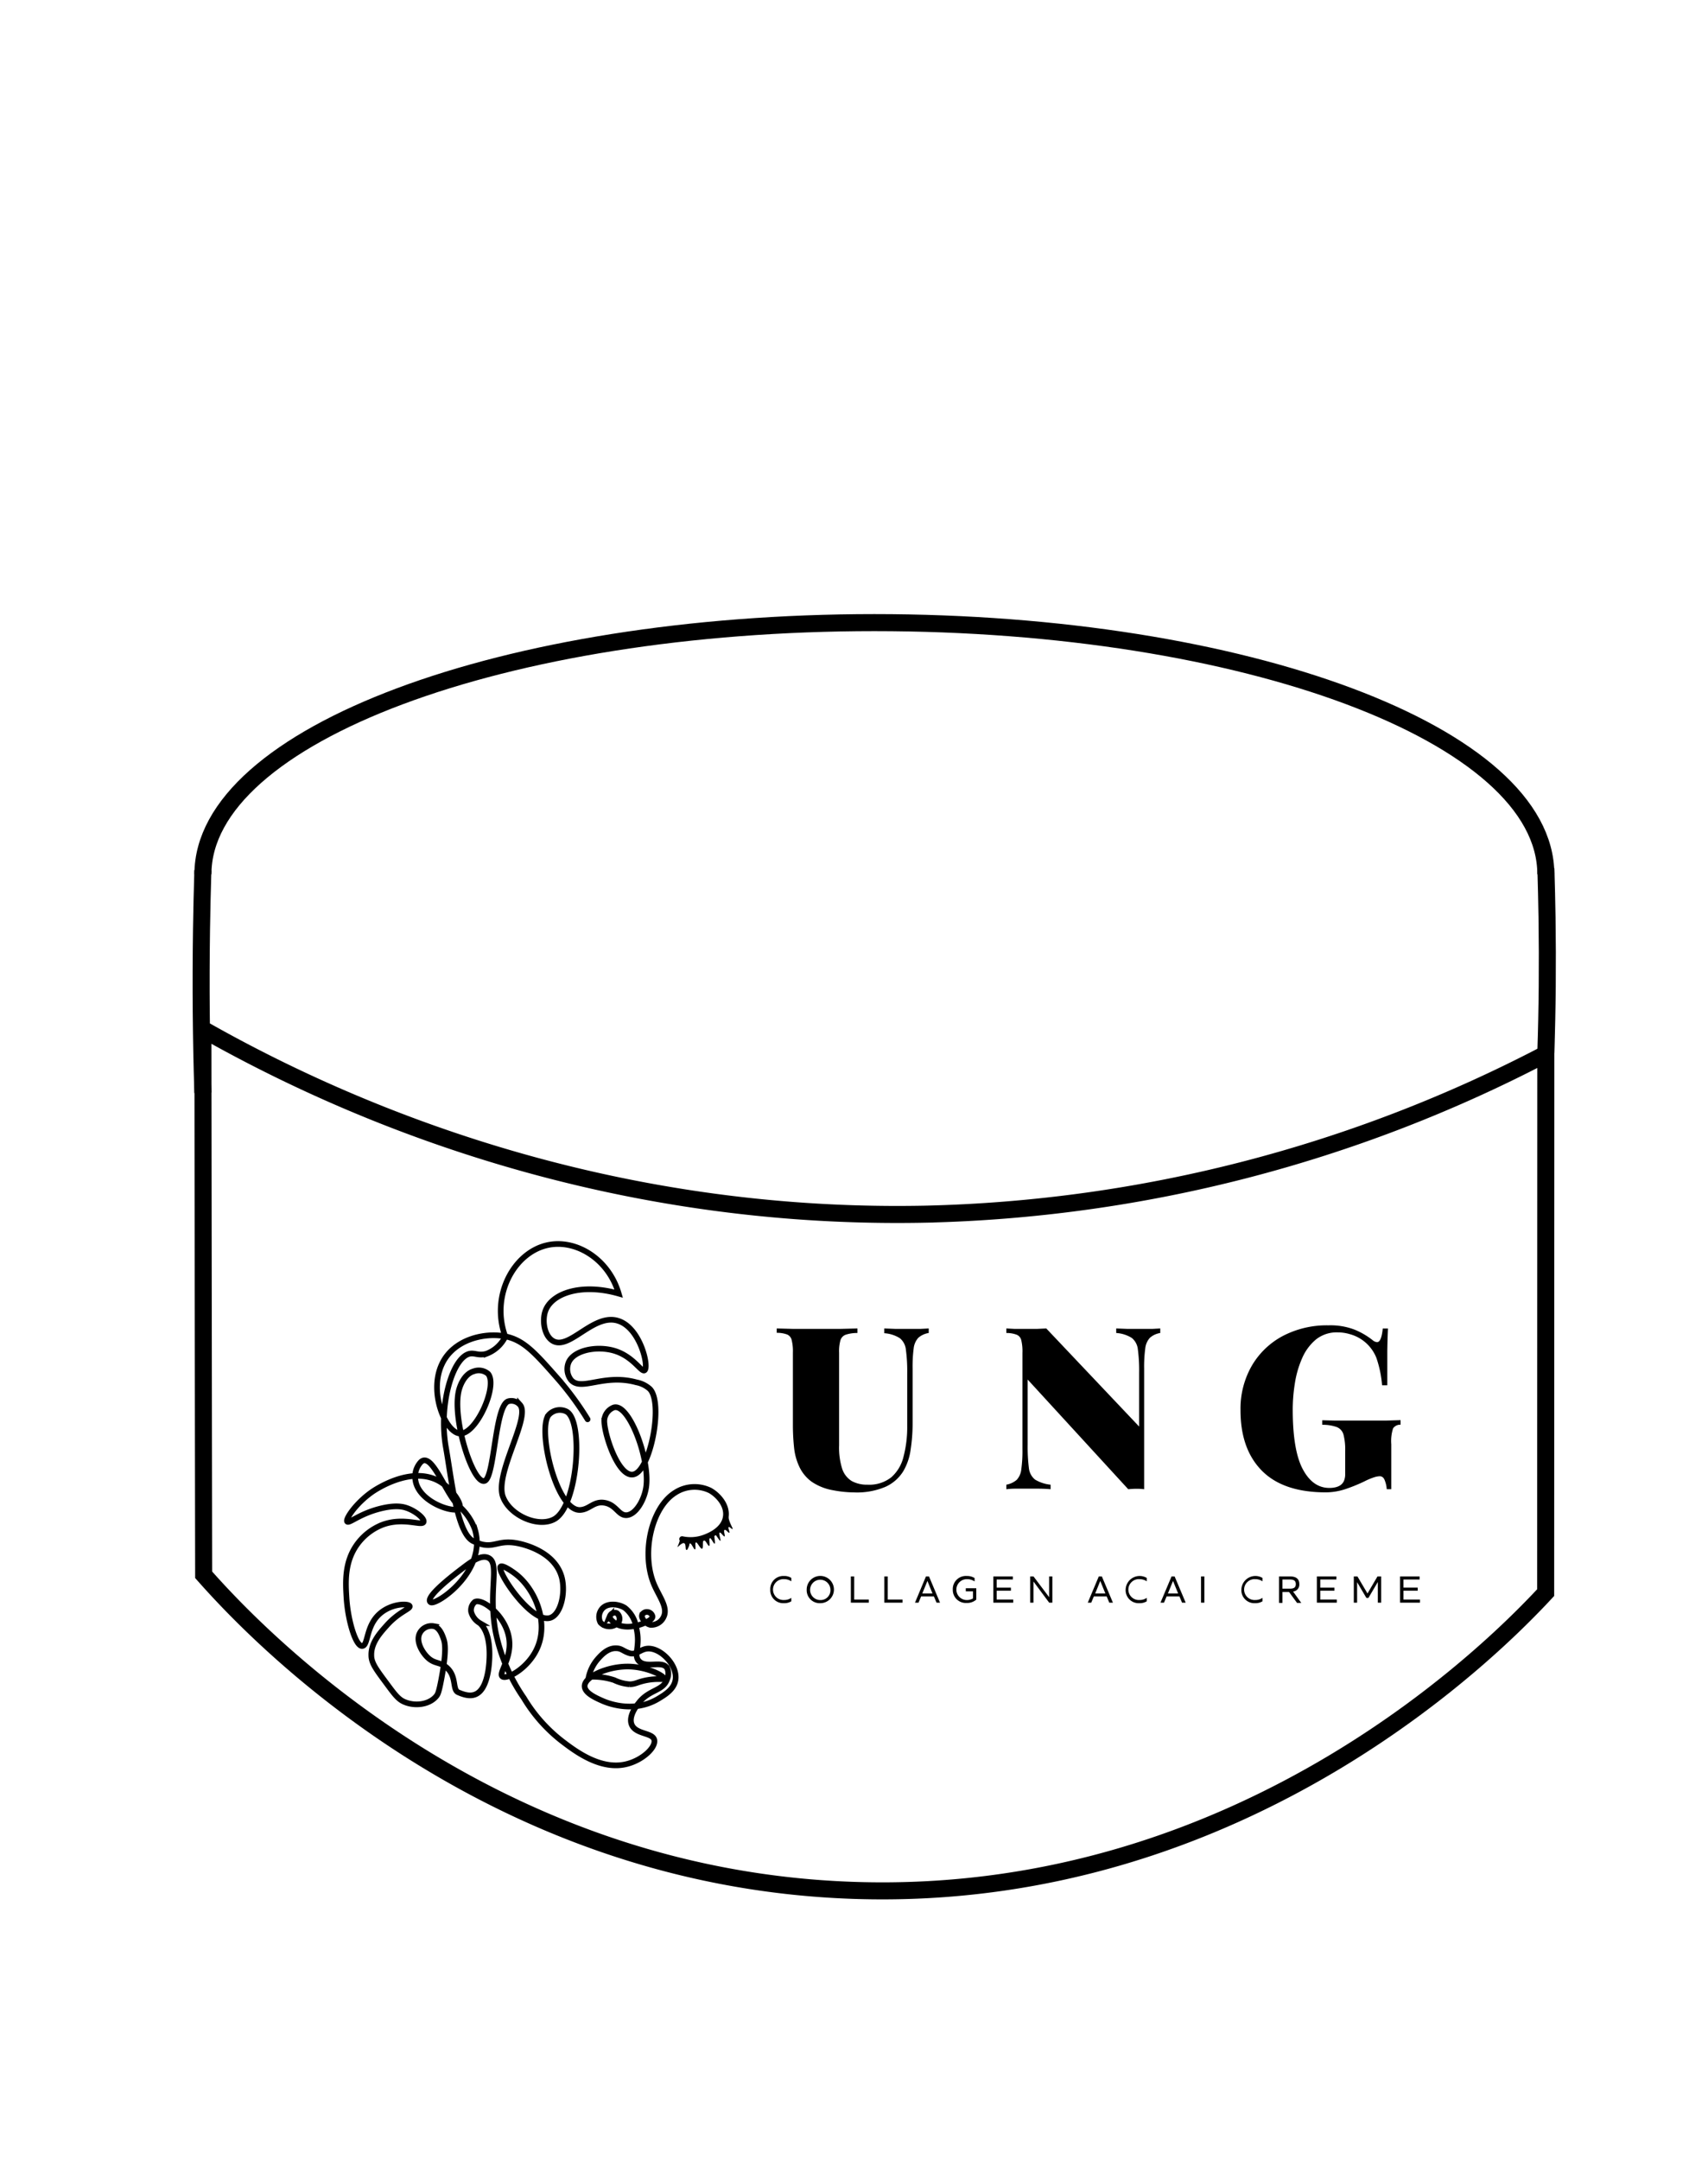 <svg id="Layer_1" data-name="Layer 1" xmlns="http://www.w3.org/2000/svg" width="300.91" height="380.44" viewBox="0 0 300.91 380.44"><defs><style>.cls-1{isolation:isolate;}.cls-2,.cls-3,.cls-4{fill:none;stroke:#000;stroke-miterlimit:10;}.cls-2{stroke-width:3px;}.cls-3{stroke-linecap:round;}</style></defs><g id="CLEANSE" class="cls-1"><path class="cls-2" d="M272.31,280.53c-7.64,8.22-52.39,54.79-121.9,52.45-65.57-2.2-106.35-46.34-114.53-55.59q-.08-48-.13-96.09c21.09,11.95,66.58,33.8,127.25,32.57a248,248,0,0,0,109.34-28.22Z"/><path class="cls-2" d="M35.75,154c0-24.48,53-44.33,118.3-44.33S272.34,129.47,272.34,154"/><path class="cls-2" d="M272.35,153c.09,2.84.15,5.72.2,8.62q.18,12.27-.21,23.84"/><path class="cls-2" d="M35.74,153.31c-.1,3.43-.19,6.9-.24,10.41q-.21,14.79.24,28.77"/></g><path class="cls-3" d="M120.17,271.1a7.06,7.06,0,0,0,3.89-.26c.63-.23,3.54-1.29,3.82-3.77.24-2-1.43-3.79-2.8-4.54a6.28,6.28,0,0,0-6.2.44c-4.07,2.6-5.88,10.39-3.77,15.82.89,2.29,2.64,4.26,1.82,6a2.39,2.39,0,0,1-2.34,1.42c-.87-.19-1.66-1.17-1.47-1.75a.93.93,0,0,1,.94-.52,1,1,0,0,1,.9.8c0,.21-.14.5-.94.91-1.52.8-4.39,1.51-6,0-.21-.17-.65-.57-.57-1a.94.94,0,0,1,1.2-.52,1.26,1.26,0,0,1,.38,1.54,2.14,2.14,0,0,1-3.25.12,2.18,2.18,0,0,1,.23-2.33c.88-1.15,2.85-1,4.07-.25a5.34,5.34,0,0,1,2,3.44c.83,3.26-.53,4.78.46,5.91,1.26,1.41,4.15-.17,5,1.27a2.43,2.43,0,0,1,0,1.92c-.68,2.13-3.15,1.8-5,4.2-.34.43-1.83,2.29-1.27,3.78.68,1.81,3.72,1.42,4,2.75s-2,3.47-4.69,4.2c-4.62,1.28-9.18-2.17-11.57-4a27.46,27.46,0,0,1-6.72-7.59,31.39,31.39,0,0,1-5-11.78c-1.29-7.15.79-11.83-1.2-12.88-1.31-.69-3.19.74-4.57,1.79-5.19,3.93-6.29,5.56-5.66,6,.93.68,10-5.47,7.82-12.78a10,10,0,0,0-2.89-4.21c-2.35-2.23-4.66-9.45-6.61-7.74a3.75,3.75,0,0,0-1,3.18c.52,4,7.08,6,7.78,5,.47-.68-1.25-3.41-3.51-4.72-5-2.92-11.52,1.56-12,1.91-2.81,2-4.61,4.74-4.29,5.15s2.06-1.29,5.67-2.23c2.82-.74,4.18-.37,4.73-.19,1.69.56,3.26,1.91,3.07,2.49-.28.8-3.58-.93-7.36.54a10,10,0,0,0-4.39,3.46c-2.21,3.1-2,6.62-1.84,9.31.25,4.13,1.64,8.6,2.76,8.54s.61-3.54,3.16-5.73c2.1-1.8,5-1.78,5.21-1.3s-1.91,1-4.08,3.46c-1.22,1.36-2.74,3.07-2.67,5.24,0,1.36.93,2.55,2.69,4.93,1.34,1.81,2,2.72,3,3.19,1.89.88,4.54.6,5.8-1,.22-.29.4-.61.83-2.85,1-5.24.63-6.56.41-7.19s-.69-2-1.72-2.24a2.32,2.32,0,0,0-2.5,1.26c-.68,1.38.39,3.25,1.35,4.2,1.31,1.29,2.22.75,3.47,1.88,1.75,1.58.91,3.87,2,4.32,1.78.76,4.34,1.49,5.25-3.74.09-.54,1-6.28-1.47-8.46A3.31,3.31,0,0,1,83,283.9a1.9,1.9,0,0,1,.65-1.73c1.32-.7,5.32,2.37,6,6.22.67,3.62-1.88,6.27-1.15,6.91s4.93-1.59,6.36-5.53c1.65-4.5-.69-9.88-3.91-12.43-.82-.65-2.47-1.73-2.77-1.38-.7.81,5.48,10.13,8.8,9,1.82-.63,2.68-4.36,2-7.08-1.22-4.63-6.84-5.86-7.83-6.05-3.24-.62-4,.78-6.36.17a11,11,0,0,1-1.42-.54c-2.88-1.4-3.83-11-4.8-16.44-1.36-7.6,1.19-16.05,4.24-16.58.88-.15,1.58.41,2.94,0a6.07,6.07,0,0,0,3.27-3c-2.6-7.12,1.42-14.64,7.23-16.07,5-1.24,10.93,2.25,12.75,8.49-6.58-1.88-11.81-.06-12.92,3.07-.6,1.69-.2,4.31,1.27,5.23,2.93,1.84,7.25-5,11.65-3.47,3.83,1.3,5.37,8.09,4.56,8.68-.58.41-2-2.51-5.47-3.48-3.15-.87-7.27,0-8,2.32a3.11,3.11,0,0,0,.54,2.89c1.83,2,5.75-1.18,11.48.39a4.91,4.91,0,0,1,2.37,1.16c2.33,2.34.3,13.41-2.48,14.91s-5.56-6.78-5.54-9.32a2.6,2.6,0,0,1,1.64-2.31c2.71-.91,6.5,9.26,5.72,14.13-.36,2.25-1.85,4.76-3.46,4.83-1.4.05-1.8-1.79-3.77-2.17s-2.7,1.16-4.37,1.25c-4.19.23-7.5-13.89-5.63-16.64a2.63,2.63,0,0,1,3.19-.71c3.09,1.57,2,16.64-2.09,18.95-2.82,1.59-7.84-.6-9.08-3.91-1.53-4.08,4.94-14.06,3-16.21a2,2,0,0,0-2.1-.61c-2.34.92-2.36,13.32-4.11,14-2.09.77-6-11.49-4.46-16.29.11-.35.8-2.52,2.52-3A2.52,2.52,0,0,1,86,242c1.74,2.13-2.14,10.75-5,10.5-2.5-.21-5.46-7.13-3.2-12.1,2-4.48,7.57-5.75,11.27-5,3.2.67,5.16,2.86,9.07,7.3a53.13,53.13,0,0,1,5.38,7.3"/><path class="cls-4" d="M103.72,295.37a7.15,7.15,0,0,1,1.66-3.22c.55-.62,1.67-1.85,3.12-1.82,1,0,1.19.45,2.31.84,1.29.45,2-.71,3.32-.78,2.3-.12,5.25,2.91,4.88,5.47-.24,1.68-1.85,2.65-3.05,3.37-4.5,2.69-9.24.63-9.9.33C104.8,299,103,298.17,103,297c0-1.68,4-3.44,7.52-3.45s6.54,1.7,6.45,2.12c0,.25-1.16-.11-3.26.33-1.47.31-1.75.67-2.82.67a7.56,7.56,0,0,1-2.69-.73A12,12,0,0,0,103.72,295.37Z"/><path d="M119.84,270.94a3.84,3.84,0,0,1-.12.56c-.18.63-.42,1-.35,1s.81-.83,1.17-.67.16,1.13.38,1.17.25-.22.33-.36c.25-.43.18-.75.3-.78.27-.06.7,1.12.9,1.06s-.07-1.19.15-1.26.81,1.23,1.09,1.14,0-1.41.3-1.49.73,1,.94,1-.09-1.35.12-1.41.67,1.06.86,1-.2-1.54,0-1.62.85,1.19,1,1.12-.34-1.36-.13-1.45.7.76.87.68-.25-1,0-1.14.68.58.83.5-.28-.91-.1-1,.56.41.68.34-.38-.74-.65-1.75c-.21-.79-.15-1.29-.27-1.3s-.18,1.34-.95,2.48a5.27,5.27,0,0,1-2.78,1.87A8.57,8.57,0,0,1,119.84,270.94Z"/><path d="M135.7,280a2.3,2.3,0,0,1,2.43-2.4,2.25,2.25,0,0,1,1.28.34v.6a2.17,2.17,0,0,0-1.25-.38,1.84,1.84,0,1,0,0,3.67,2.1,2.1,0,0,0,1.25-.38v.61a2.33,2.33,0,0,1-1.28.33A2.29,2.29,0,0,1,135.7,280Z"/><path d="M142.12,280a2.4,2.4,0,1,1,2.39,2.39A2.29,2.29,0,0,1,142.12,280Zm4.18,0a1.79,1.79,0,1,0-1.79,1.84A1.72,1.72,0,0,0,146.3,280Z"/><path d="M149.9,277.68h.59v4.07h2.57v.55H149.9Z"/><path d="M155.8,277.68h.6v4.07H159v.55H155.8Z"/><path d="M163.13,277.68h.54l1.94,4.62H165l-.47-1.1h-2.25l-.46,1.1h-.62Zm1.15,3-.89-2.21-.9,2.21Z"/><path d="M167.86,280a2.3,2.3,0,0,1,2.46-2.4,2.51,2.51,0,0,1,1.38.36v.6a2.31,2.31,0,0,0-1.34-.4,1.84,1.84,0,1,0-.06,3.68,2.15,2.15,0,0,0,1.12-.29V280.3h-1.27v-.54H172v2a2.44,2.44,0,0,1-1.7.59A2.29,2.29,0,0,1,167.86,280Z"/><path d="M175,277.68h3.44v.54h-2.85v1.43h2.51v.54h-2.51v1.56h2.92v.55H175Z"/><path d="M181.49,277.68h.59l2.75,3.65v-3.65h.57v4.62h-.56l-2.77-3.73v3.73h-.58Z"/><path d="M193.58,277.68h.54l1.95,4.62h-.64l-.46-1.1h-2.26l-.46,1.1h-.61Zm1.16,3-.9-2.21-.89,2.21Z"/><path d="M198.31,280a2.47,2.47,0,0,1,3.72-2.06v.6a2.2,2.2,0,0,0-1.26-.38,1.84,1.84,0,1,0,0,3.67,2.13,2.13,0,0,0,1.26-.38v.61a2.36,2.36,0,0,1-1.29.33A2.29,2.29,0,0,1,198.31,280Z"/><path d="M206.4,277.68h.54l1.95,4.62h-.64l-.46-1.1h-2.26l-.46,1.1h-.62Zm1.16,3-.9-2.21-.9,2.21Z"/><path d="M211.59,277.68h.59v4.62h-.59Z"/><path d="M218.7,280a2.47,2.47,0,0,1,3.72-2.06v.6a2.2,2.2,0,0,0-1.26-.38,1.84,1.84,0,1,0,0,3.67,2.13,2.13,0,0,0,1.26-.38v.61a2.36,2.36,0,0,1-1.29.33A2.29,2.29,0,0,1,218.7,280Z"/><path d="M225.34,277.68h1.95c1.07,0,1.62.45,1.62,1.35a1.22,1.22,0,0,1-1.1,1.31l1.44,2h-.74l-1.41-1.92h-1.16v1.92h-.6Zm1.95,2.15c.7,0,1-.24,1-.8s-.32-.81-1-.81h-1.35v1.61Z"/><path d="M232,277.68h3.44v.54h-2.84v1.43h2.5v.54h-2.5v1.56h2.91v.55H232Z"/><path d="M238.51,277.68h.64l1.77,3,1.76-3h.65v4.62h-.59v-3.64l-1.66,2.81h-.35l-1.64-2.78v3.61h-.58Z"/><path d="M246.66,277.68h3.44v.54h-2.84v1.43h2.51v.54h-2.51v1.56h2.91v.55h-3.51Z"/><path d="M163.62,234v.8a3.63,3.63,0,0,0-1.83.84,3.29,3.29,0,0,0-.82,1.86,24.72,24.72,0,0,0-.19,3.54v9.64a30.26,30.26,0,0,1-.35,4.68,10.17,10.17,0,0,1-1.3,3.8,7.16,7.16,0,0,1-3.1,2.72,12.78,12.78,0,0,1-5.5,1,20.6,20.6,0,0,1-3.87-.4A9.59,9.59,0,0,1,143,261a6.84,6.84,0,0,1-2.08-2.44,10.34,10.34,0,0,1-1-3.36,37.8,37.8,0,0,1-.23-4.36V238.25a8.18,8.18,0,0,0-.21-2.18,1.39,1.39,0,0,0-.79-1,5.12,5.12,0,0,0-1.85-.3V234l3.06.08c1.27,0,2.6,0,4,0s2.73,0,4,0l3.16-.08v.8a6.46,6.46,0,0,0-2.06.3,1.5,1.5,0,0,0-.94,1,7.27,7.27,0,0,0-.23,2.18v16.32a12.34,12.34,0,0,0,.55,4.14,4,4,0,0,0,1.68,2.14,5.59,5.59,0,0,0,2.77.64,6.27,6.27,0,0,0,4.19-1.3,7,7,0,0,0,2.16-3.64,20.49,20.49,0,0,0,.65-5.42v-9.28a27.85,27.85,0,0,0-.23-4.1,3,3,0,0,0-1.06-2.06,5.82,5.82,0,0,0-2.75-.88V234l2.07.08c.86,0,1.66,0,2.4,0s1.22,0,1.83,0Z"/><path d="M204.41,234v.8a3.59,3.59,0,0,0-1.82.84,3.29,3.29,0,0,0-.82,1.86,24.45,24.45,0,0,0-.2,3.54v21.28a8.81,8.81,0,0,0-1.3-.08,13.5,13.5,0,0,0-1.5.08L181.05,243v11.52a29.85,29.85,0,0,0,.22,4.1,3,3,0,0,0,1.08,2,6.57,6.57,0,0,0,2.74.9v.8c-.53-.06-1.22-.09-2.08-.1s-1.65,0-2.4,0c-.58,0-1.18,0-1.8,0a12,12,0,0,0-1.52.1v-.8a3.9,3.9,0,0,0,1.84-.86,3.22,3.22,0,0,0,.8-1.86,23.23,23.23,0,0,0,.2-3.52v-17a8.28,8.28,0,0,0-.2-2.18,1.36,1.36,0,0,0-.82-1,5.06,5.06,0,0,0-1.82-.3V234l1.52.08c.62,0,1.22,0,1.8,0s1.32,0,2,0l1.72-.08,16.36,17.28v-9.44a28.13,28.13,0,0,0-.22-4.1,3,3,0,0,0-1.06-2.06,5.83,5.83,0,0,0-2.76-.88V234l2.08.08c.86,0,1.66,0,2.4,0s1.22,0,1.82,0Z"/><path d="M234.05,233.45a11.85,11.85,0,0,1,4.6.76,13.12,13.12,0,0,1,3.16,1.84,1.34,1.34,0,0,0,.8.36c.51,0,.84-.8,1-2.4h.92q-.08,1.59-.12,3.9c0,1.53,0,3.56,0,6.1h-.92a19.62,19.62,0,0,0-1-4.82,7,7,0,0,0-4.66-4.18,7.54,7.54,0,0,0-2.16-.32,5.84,5.84,0,0,0-3.84,1.26,8.86,8.86,0,0,0-2.42,3.28,17.73,17.73,0,0,0-1.28,4.4,29.56,29.56,0,0,0-.38,4.62q0,7.2,1.76,10.52t4.68,3.32a4.63,4.63,0,0,0,1.12-.12,2.67,2.67,0,0,0,.84-.36,1.83,1.83,0,0,0,.64-.8,3,3,0,0,0,.2-1.2v-4a10.5,10.5,0,0,0-.3-2.92,2,2,0,0,0-1.18-1.32,7.34,7.34,0,0,0-2.56-.4v-.8l2.24.06,2.76,0,2.64,0c1.28,0,2.46,0,3.54,0l2.62-.08v.8a1.54,1.54,0,0,0-1.32.64,7.26,7.26,0,0,0-.32,2.8v7.92h-.8a5.06,5.06,0,0,0-.32-1.48c-.18-.54-.49-.8-.92-.8a3.55,3.55,0,0,0-.9.16,12,12,0,0,0-1.82.76,28.77,28.77,0,0,1-3.3,1.34,11.06,11.06,0,0,1-3.46.58q-7.51,0-11.28-3.82t-3.76-10.66a15.15,15.15,0,0,1,2-7.84,13.82,13.82,0,0,1,5.48-5.24A16.71,16.71,0,0,1,234.05,233.45Z"/></svg>